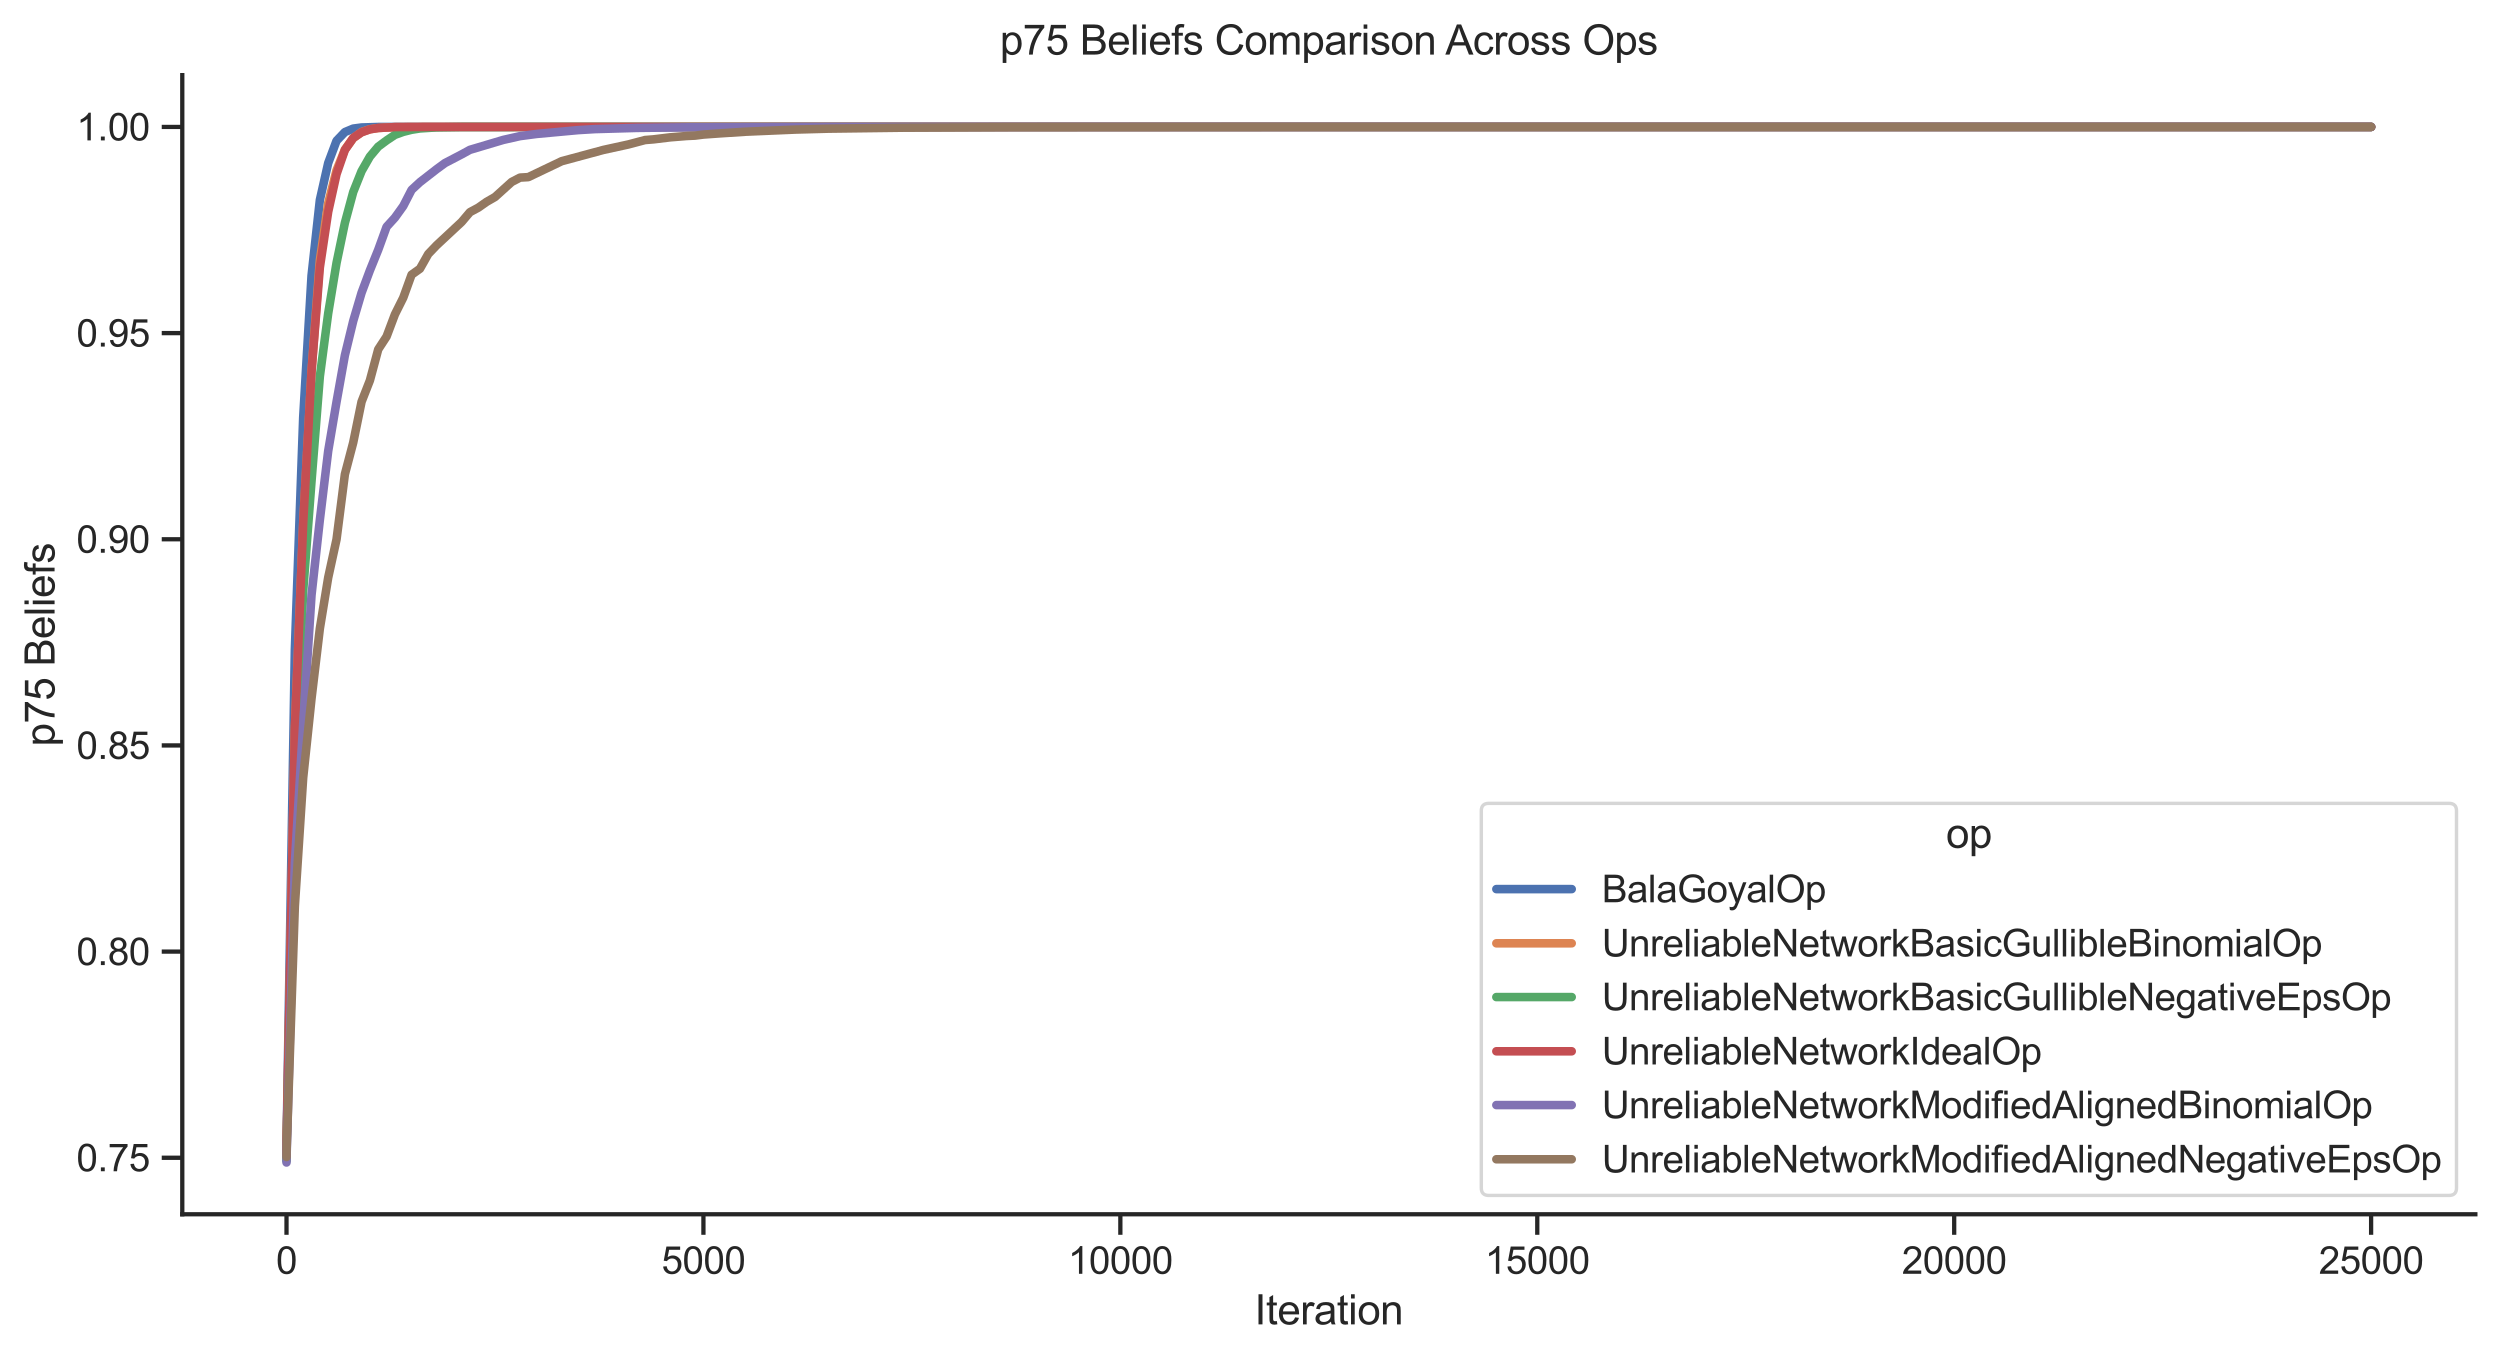 <?xml version="1.0" encoding="utf-8" standalone="no"?>
<!DOCTYPE svg PUBLIC "-//W3C//DTD SVG 1.1//EN"
  "http://www.w3.org/Graphics/SVG/1.1/DTD/svg11.dtd">
<svg xmlns:xlink="http://www.w3.org/1999/xlink" width="730.028pt" height="396.317pt" viewBox="0 0 730.028 396.317" xmlns="http://www.w3.org/2000/svg" version="1.1">
 <defs>
  <style type="text/css">*{stroke-linejoin: round; stroke-linecap: butt}</style>
 </defs>
 <g id="figure_1">
  <g id="patch_1">
   <path d="M -0 396.317 
L 730.028 396.317 
L 730.028 0 
L -0 0 
z
" style="fill: #ffffff"/>
  </g>
  <g id="axes_1">
   <g id="patch_2">
    <path d="M 53.228 354.583 
L 722.828 354.583 
L 722.828 21.943 
L 53.228 21.943 
z
" style="fill: #ffffff"/>
   </g>
   <g id="matplotlib.axis_1">
    <g id="xtick_1">
     <g id="line2d_1">
      <defs>
       <path id="m23c53833d4" d="M 0 0 
L 0 6 
" style="stroke: #262626; stroke-width: 1.25"/>
      </defs>
      <g>
       <use xlink:href="#m23c53833d4" x="83.664" y="354.583" style="fill: #262626; stroke: #262626; stroke-width: 1.25"/>
      </g>
     </g>
     <g id="text_1">
      <!-- 0 -->
      <g style="fill: #262626" transform="translate(80.606 371.957) scale(0.11 -0.11)">
       <defs>
        <path id="ArialMT-30" d="M 266 2259 
Q 266 3072 433 3567 
Q 600 4063 929 4331 
Q 1259 4600 1759 4600 
Q 2128 4600 2406 4451 
Q 2684 4303 2865 4023 
Q 3047 3744 3150 3342 
Q 3253 2941 3253 2259 
Q 3253 1453 3087 958 
Q 2922 463 2592 192 
Q 2263 -78 1759 -78 
Q 1097 -78 719 397 
Q 266 969 266 2259 
z
M 844 2259 
Q 844 1131 1108 757 
Q 1372 384 1759 384 
Q 2147 384 2411 759 
Q 2675 1134 2675 2259 
Q 2675 3391 2411 3762 
Q 2147 4134 1753 4134 
Q 1366 4134 1134 3806 
Q 844 3388 844 2259 
z
" transform="scale(0.016)"/>
       </defs>
       <use xlink:href="#ArialMT-30"/>
      </g>
     </g>
    </g>
    <g id="xtick_2">
     <g id="line2d_2">
      <g>
       <use xlink:href="#m23c53833d4" x="205.409" y="354.583" style="fill: #262626; stroke: #262626; stroke-width: 1.25"/>
      </g>
     </g>
     <g id="text_2">
      <!-- 5000 -->
      <g style="fill: #262626" transform="translate(193.175 371.957) scale(0.11 -0.11)">
       <defs>
        <path id="ArialMT-35" d="M 266 1200 
L 856 1250 
Q 922 819 1161 601 
Q 1400 384 1738 384 
Q 2144 384 2425 690 
Q 2706 997 2706 1503 
Q 2706 1984 2436 2262 
Q 2166 2541 1728 2541 
Q 1456 2541 1237 2417 
Q 1019 2294 894 2097 
L 366 2166 
L 809 4519 
L 3088 4519 
L 3088 3981 
L 1259 3981 
L 1013 2750 
Q 1425 3038 1878 3038 
Q 2478 3038 2890 2622 
Q 3303 2206 3303 1553 
Q 3303 931 2941 478 
Q 2500 -78 1738 -78 
Q 1113 -78 717 272 
Q 322 622 266 1200 
z
" transform="scale(0.016)"/>
       </defs>
       <use xlink:href="#ArialMT-35"/>
       <use xlink:href="#ArialMT-30" x="55.615"/>
       <use xlink:href="#ArialMT-30" x="111.23"/>
       <use xlink:href="#ArialMT-30" x="166.846"/>
      </g>
     </g>
    </g>
    <g id="xtick_3">
     <g id="line2d_3">
      <g>
       <use xlink:href="#m23c53833d4" x="327.155" y="354.583" style="fill: #262626; stroke: #262626; stroke-width: 1.25"/>
      </g>
     </g>
     <g id="text_3">
      <!-- 10000 -->
      <g style="fill: #262626" transform="translate(311.862 371.957) scale(0.11 -0.11)">
       <defs>
        <path id="ArialMT-31" d="M 2384 0 
L 1822 0 
L 1822 3584 
Q 1619 3391 1289 3197 
Q 959 3003 697 2906 
L 697 3450 
Q 1169 3672 1522 3987 
Q 1875 4303 2022 4600 
L 2384 4600 
L 2384 0 
z
" transform="scale(0.016)"/>
       </defs>
       <use xlink:href="#ArialMT-31"/>
       <use xlink:href="#ArialMT-30" x="55.615"/>
       <use xlink:href="#ArialMT-30" x="111.23"/>
       <use xlink:href="#ArialMT-30" x="166.846"/>
       <use xlink:href="#ArialMT-30" x="222.461"/>
      </g>
     </g>
    </g>
    <g id="xtick_4">
     <g id="line2d_4">
      <g>
       <use xlink:href="#m23c53833d4" x="448.9" y="354.583" style="fill: #262626; stroke: #262626; stroke-width: 1.25"/>
      </g>
     </g>
     <g id="text_4">
      <!-- 15000 -->
      <g style="fill: #262626" transform="translate(433.608 371.957) scale(0.11 -0.11)">
       <use xlink:href="#ArialMT-31"/>
       <use xlink:href="#ArialMT-35" x="55.615"/>
       <use xlink:href="#ArialMT-30" x="111.23"/>
       <use xlink:href="#ArialMT-30" x="166.846"/>
       <use xlink:href="#ArialMT-30" x="222.461"/>
      </g>
     </g>
    </g>
    <g id="xtick_5">
     <g id="line2d_5">
      <g>
       <use xlink:href="#m23c53833d4" x="570.646" y="354.583" style="fill: #262626; stroke: #262626; stroke-width: 1.25"/>
      </g>
     </g>
     <g id="text_5">
      <!-- 20000 -->
      <g style="fill: #262626" transform="translate(555.353 371.957) scale(0.11 -0.11)">
       <defs>
        <path id="ArialMT-32" d="M 3222 541 
L 3222 0 
L 194 0 
Q 188 203 259 391 
Q 375 700 629 1000 
Q 884 1300 1366 1694 
Q 2113 2306 2375 2664 
Q 2638 3022 2638 3341 
Q 2638 3675 2398 3904 
Q 2159 4134 1775 4134 
Q 1369 4134 1125 3890 
Q 881 3647 878 3216 
L 300 3275 
Q 359 3922 746 4261 
Q 1134 4600 1788 4600 
Q 2447 4600 2831 4234 
Q 3216 3869 3216 3328 
Q 3216 3053 3103 2787 
Q 2991 2522 2730 2228 
Q 2469 1934 1863 1422 
Q 1356 997 1212 845 
Q 1069 694 975 541 
L 3222 541 
z
" transform="scale(0.016)"/>
       </defs>
       <use xlink:href="#ArialMT-32"/>
       <use xlink:href="#ArialMT-30" x="55.615"/>
       <use xlink:href="#ArialMT-30" x="111.23"/>
       <use xlink:href="#ArialMT-30" x="166.846"/>
       <use xlink:href="#ArialMT-30" x="222.461"/>
      </g>
     </g>
    </g>
    <g id="xtick_6">
     <g id="line2d_6">
      <g>
       <use xlink:href="#m23c53833d4" x="692.391" y="354.583" style="fill: #262626; stroke: #262626; stroke-width: 1.25"/>
      </g>
     </g>
     <g id="text_6">
      <!-- 25000 -->
      <g style="fill: #262626" transform="translate(677.099 371.957) scale(0.11 -0.11)">
       <use xlink:href="#ArialMT-32"/>
       <use xlink:href="#ArialMT-35" x="55.615"/>
       <use xlink:href="#ArialMT-30" x="111.23"/>
       <use xlink:href="#ArialMT-30" x="166.846"/>
       <use xlink:href="#ArialMT-30" x="222.461"/>
      </g>
     </g>
    </g>
    <g id="text_7">
     <!-- Iteration -->
     <g style="fill: #262626" transform="translate(366.35 386.732) scale(0.12 -0.12)">
      <defs>
       <path id="ArialMT-49" d="M 597 0 
L 597 4581 
L 1203 4581 
L 1203 0 
L 597 0 
z
" transform="scale(0.016)"/>
       <path id="ArialMT-74" d="M 1650 503 
L 1731 6 
Q 1494 -44 1306 -44 
Q 1000 -44 831 53 
Q 663 150 594 308 
Q 525 466 525 972 
L 525 2881 
L 113 2881 
L 113 3319 
L 525 3319 
L 525 4141 
L 1084 4478 
L 1084 3319 
L 1650 3319 
L 1650 2881 
L 1084 2881 
L 1084 941 
Q 1084 700 1114 631 
Q 1144 563 1211 522 
Q 1278 481 1403 481 
Q 1497 481 1650 503 
z
" transform="scale(0.016)"/>
       <path id="ArialMT-65" d="M 2694 1069 
L 3275 997 
Q 3138 488 2766 206 
Q 2394 -75 1816 -75 
Q 1088 -75 661 373 
Q 234 822 234 1631 
Q 234 2469 665 2931 
Q 1097 3394 1784 3394 
Q 2450 3394 2872 2941 
Q 3294 2488 3294 1666 
Q 3294 1616 3291 1516 
L 816 1516 
Q 847 969 1125 678 
Q 1403 388 1819 388 
Q 2128 388 2347 550 
Q 2566 713 2694 1069 
z
M 847 1978 
L 2700 1978 
Q 2663 2397 2488 2606 
Q 2219 2931 1791 2931 
Q 1403 2931 1139 2672 
Q 875 2413 847 1978 
z
" transform="scale(0.016)"/>
       <path id="ArialMT-72" d="M 416 0 
L 416 3319 
L 922 3319 
L 922 2816 
Q 1116 3169 1280 3281 
Q 1444 3394 1641 3394 
Q 1925 3394 2219 3213 
L 2025 2691 
Q 1819 2813 1613 2813 
Q 1428 2813 1281 2702 
Q 1134 2591 1072 2394 
Q 978 2094 978 1738 
L 978 0 
L 416 0 
z
" transform="scale(0.016)"/>
       <path id="ArialMT-61" d="M 2588 409 
Q 2275 144 1986 34 
Q 1697 -75 1366 -75 
Q 819 -75 525 192 
Q 231 459 231 875 
Q 231 1119 342 1320 
Q 453 1522 633 1644 
Q 813 1766 1038 1828 
Q 1203 1872 1538 1913 
Q 2219 1994 2541 2106 
Q 2544 2222 2544 2253 
Q 2544 2597 2384 2738 
Q 2169 2928 1744 2928 
Q 1347 2928 1158 2789 
Q 969 2650 878 2297 
L 328 2372 
Q 403 2725 575 2942 
Q 747 3159 1072 3276 
Q 1397 3394 1825 3394 
Q 2250 3394 2515 3294 
Q 2781 3194 2906 3042 
Q 3031 2891 3081 2659 
Q 3109 2516 3109 2141 
L 3109 1391 
Q 3109 606 3145 398 
Q 3181 191 3288 0 
L 2700 0 
Q 2613 175 2588 409 
z
M 2541 1666 
Q 2234 1541 1622 1453 
Q 1275 1403 1131 1340 
Q 988 1278 909 1158 
Q 831 1038 831 891 
Q 831 666 1001 516 
Q 1172 366 1500 366 
Q 1825 366 2078 508 
Q 2331 650 2450 897 
Q 2541 1088 2541 1459 
L 2541 1666 
z
" transform="scale(0.016)"/>
       <path id="ArialMT-69" d="M 425 3934 
L 425 4581 
L 988 4581 
L 988 3934 
L 425 3934 
z
M 425 0 
L 425 3319 
L 988 3319 
L 988 0 
L 425 0 
z
" transform="scale(0.016)"/>
       <path id="ArialMT-6f" d="M 213 1659 
Q 213 2581 725 3025 
Q 1153 3394 1769 3394 
Q 2453 3394 2887 2945 
Q 3322 2497 3322 1706 
Q 3322 1066 3130 698 
Q 2938 331 2570 128 
Q 2203 -75 1769 -75 
Q 1072 -75 642 372 
Q 213 819 213 1659 
z
M 791 1659 
Q 791 1022 1069 705 
Q 1347 388 1769 388 
Q 2188 388 2466 706 
Q 2744 1025 2744 1678 
Q 2744 2294 2464 2611 
Q 2184 2928 1769 2928 
Q 1347 2928 1069 2612 
Q 791 2297 791 1659 
z
" transform="scale(0.016)"/>
       <path id="ArialMT-6e" d="M 422 0 
L 422 3319 
L 928 3319 
L 928 2847 
Q 1294 3394 1984 3394 
Q 2284 3394 2536 3286 
Q 2788 3178 2913 3003 
Q 3038 2828 3088 2588 
Q 3119 2431 3119 2041 
L 3119 0 
L 2556 0 
L 2556 2019 
Q 2556 2363 2490 2533 
Q 2425 2703 2258 2804 
Q 2091 2906 1866 2906 
Q 1506 2906 1245 2678 
Q 984 2450 984 1813 
L 984 0 
L 422 0 
z
" transform="scale(0.016)"/>
      </defs>
      <use xlink:href="#ArialMT-49"/>
      <use xlink:href="#ArialMT-74" x="27.783"/>
      <use xlink:href="#ArialMT-65" x="55.566"/>
      <use xlink:href="#ArialMT-72" x="111.182"/>
      <use xlink:href="#ArialMT-61" x="144.482"/>
      <use xlink:href="#ArialMT-74" x="200.098"/>
      <use xlink:href="#ArialMT-69" x="227.881"/>
      <use xlink:href="#ArialMT-6f" x="250.098"/>
      <use xlink:href="#ArialMT-6e" x="305.713"/>
     </g>
    </g>
   </g>
   <g id="matplotlib.axis_2">
    <g id="ytick_1">
     <g id="line2d_7">
      <defs>
       <path id="m81df48d55e" d="M 0 0 
L -6 0 
" style="stroke: #262626; stroke-width: 1.25"/>
      </defs>
      <g>
       <use xlink:href="#m81df48d55e" x="53.228" y="338.081" style="fill: #262626; stroke: #262626; stroke-width: 1.25"/>
      </g>
     </g>
     <g id="text_8">
      <!-- 0.75 -->
      <g style="fill: #262626" transform="translate(22.321 342.018) scale(0.11 -0.11)">
       <defs>
        <path id="ArialMT-2e" d="M 581 0 
L 581 641 
L 1222 641 
L 1222 0 
L 581 0 
z
" transform="scale(0.016)"/>
        <path id="ArialMT-37" d="M 303 3981 
L 303 4522 
L 3269 4522 
L 3269 4084 
Q 2831 3619 2401 2847 
Q 1972 2075 1738 1259 
Q 1569 684 1522 0 
L 944 0 
Q 953 541 1156 1306 
Q 1359 2072 1739 2783 
Q 2119 3494 2547 3981 
L 303 3981 
z
" transform="scale(0.016)"/>
       </defs>
       <use xlink:href="#ArialMT-30"/>
       <use xlink:href="#ArialMT-2e" x="55.615"/>
       <use xlink:href="#ArialMT-37" x="83.398"/>
       <use xlink:href="#ArialMT-35" x="139.014"/>
      </g>
     </g>
    </g>
    <g id="ytick_2">
     <g id="line2d_8">
      <g>
       <use xlink:href="#m81df48d55e" x="53.228" y="277.878" style="fill: #262626; stroke: #262626; stroke-width: 1.25"/>
      </g>
     </g>
     <g id="text_9">
      <!-- 0.80 -->
      <g style="fill: #262626" transform="translate(22.321 281.814) scale(0.11 -0.11)">
       <defs>
        <path id="ArialMT-38" d="M 1131 2484 
Q 781 2613 612 2850 
Q 444 3088 444 3419 
Q 444 3919 803 4259 
Q 1163 4600 1759 4600 
Q 2359 4600 2725 4251 
Q 3091 3903 3091 3403 
Q 3091 3084 2923 2848 
Q 2756 2613 2416 2484 
Q 2838 2347 3058 2040 
Q 3278 1734 3278 1309 
Q 3278 722 2862 322 
Q 2447 -78 1769 -78 
Q 1091 -78 675 323 
Q 259 725 259 1325 
Q 259 1772 486 2073 
Q 713 2375 1131 2484 
z
M 1019 3438 
Q 1019 3113 1228 2906 
Q 1438 2700 1772 2700 
Q 2097 2700 2305 2904 
Q 2513 3109 2513 3406 
Q 2513 3716 2298 3927 
Q 2084 4138 1766 4138 
Q 1444 4138 1231 3931 
Q 1019 3725 1019 3438 
z
M 838 1322 
Q 838 1081 952 856 
Q 1066 631 1291 507 
Q 1516 384 1775 384 
Q 2178 384 2440 643 
Q 2703 903 2703 1303 
Q 2703 1709 2433 1975 
Q 2163 2241 1756 2241 
Q 1359 2241 1098 1978 
Q 838 1716 838 1322 
z
" transform="scale(0.016)"/>
       </defs>
       <use xlink:href="#ArialMT-30"/>
       <use xlink:href="#ArialMT-2e" x="55.615"/>
       <use xlink:href="#ArialMT-38" x="83.398"/>
       <use xlink:href="#ArialMT-30" x="139.014"/>
      </g>
     </g>
    </g>
    <g id="ytick_3">
     <g id="line2d_9">
      <g>
       <use xlink:href="#m81df48d55e" x="53.228" y="217.674" style="fill: #262626; stroke: #262626; stroke-width: 1.25"/>
      </g>
     </g>
     <g id="text_10">
      <!-- 0.85 -->
      <g style="fill: #262626" transform="translate(22.321 221.611) scale(0.11 -0.11)">
       <use xlink:href="#ArialMT-30"/>
       <use xlink:href="#ArialMT-2e" x="55.615"/>
       <use xlink:href="#ArialMT-38" x="83.398"/>
       <use xlink:href="#ArialMT-35" x="139.014"/>
      </g>
     </g>
    </g>
    <g id="ytick_4">
     <g id="line2d_10">
      <g>
       <use xlink:href="#m81df48d55e" x="53.228" y="157.47" style="fill: #262626; stroke: #262626; stroke-width: 1.25"/>
      </g>
     </g>
     <g id="text_11">
      <!-- 0.90 -->
      <g style="fill: #262626" transform="translate(22.321 161.407) scale(0.11 -0.11)">
       <defs>
        <path id="ArialMT-39" d="M 350 1059 
L 891 1109 
Q 959 728 1153 556 
Q 1347 384 1650 384 
Q 1909 384 2104 503 
Q 2300 622 2425 820 
Q 2550 1019 2634 1356 
Q 2719 1694 2719 2044 
Q 2719 2081 2716 2156 
Q 2547 1888 2255 1720 
Q 1963 1553 1622 1553 
Q 1053 1553 659 1965 
Q 266 2378 266 3053 
Q 266 3750 677 4175 
Q 1088 4600 1706 4600 
Q 2153 4600 2523 4359 
Q 2894 4119 3086 3673 
Q 3278 3228 3278 2384 
Q 3278 1506 3087 986 
Q 2897 466 2520 194 
Q 2144 -78 1638 -78 
Q 1100 -78 759 220 
Q 419 519 350 1059 
z
M 2653 3081 
Q 2653 3566 2395 3850 
Q 2138 4134 1775 4134 
Q 1400 4134 1122 3828 
Q 844 3522 844 3034 
Q 844 2597 1108 2323 
Q 1372 2050 1759 2050 
Q 2150 2050 2401 2323 
Q 2653 2597 2653 3081 
z
" transform="scale(0.016)"/>
       </defs>
       <use xlink:href="#ArialMT-30"/>
       <use xlink:href="#ArialMT-2e" x="55.615"/>
       <use xlink:href="#ArialMT-39" x="83.398"/>
       <use xlink:href="#ArialMT-30" x="139.014"/>
      </g>
     </g>
    </g>
    <g id="ytick_5">
     <g id="line2d_11">
      <g>
       <use xlink:href="#m81df48d55e" x="53.228" y="97.267" style="fill: #262626; stroke: #262626; stroke-width: 1.25"/>
      </g>
     </g>
     <g id="text_12">
      <!-- 0.95 -->
      <g style="fill: #262626" transform="translate(22.321 101.204) scale(0.11 -0.11)">
       <use xlink:href="#ArialMT-30"/>
       <use xlink:href="#ArialMT-2e" x="55.615"/>
       <use xlink:href="#ArialMT-39" x="83.398"/>
       <use xlink:href="#ArialMT-35" x="139.014"/>
      </g>
     </g>
    </g>
    <g id="ytick_6">
     <g id="line2d_12">
      <g>
       <use xlink:href="#m81df48d55e" x="53.228" y="37.063" style="fill: #262626; stroke: #262626; stroke-width: 1.25"/>
      </g>
     </g>
     <g id="text_13">
      <!-- 1.00 -->
      <g style="fill: #262626" transform="translate(22.321 41) scale(0.11 -0.11)">
       <use xlink:href="#ArialMT-31"/>
       <use xlink:href="#ArialMT-2e" x="55.615"/>
       <use xlink:href="#ArialMT-30" x="83.398"/>
       <use xlink:href="#ArialMT-30" x="139.014"/>
      </g>
     </g>
    </g>
    <g id="text_14">
     <!-- p75 Beliefs -->
     <g style="fill: #262626" transform="translate(15.936 217.948) rotate(-90) scale(0.12 -0.12)">
      <defs>
       <path id="ArialMT-70" d="M 422 -1272 
L 422 3319 
L 934 3319 
L 934 2888 
Q 1116 3141 1344 3267 
Q 1572 3394 1897 3394 
Q 2322 3394 2647 3175 
Q 2972 2956 3137 2557 
Q 3303 2159 3303 1684 
Q 3303 1175 3120 767 
Q 2938 359 2589 142 
Q 2241 -75 1856 -75 
Q 1575 -75 1351 44 
Q 1128 163 984 344 
L 984 -1272 
L 422 -1272 
z
M 931 1641 
Q 931 1000 1190 694 
Q 1450 388 1819 388 
Q 2194 388 2461 705 
Q 2728 1022 2728 1688 
Q 2728 2322 2467 2637 
Q 2206 2953 1844 2953 
Q 1484 2953 1207 2617 
Q 931 2281 931 1641 
z
" transform="scale(0.016)"/>
       <path id="ArialMT-20" transform="scale(0.016)"/>
       <path id="ArialMT-42" d="M 469 0 
L 469 4581 
L 2188 4581 
Q 2713 4581 3030 4442 
Q 3347 4303 3526 4014 
Q 3706 3725 3706 3409 
Q 3706 3116 3547 2856 
Q 3388 2597 3066 2438 
Q 3481 2316 3704 2022 
Q 3928 1728 3928 1328 
Q 3928 1006 3792 729 
Q 3656 453 3456 303 
Q 3256 153 2954 76 
Q 2653 0 2216 0 
L 469 0 
z
M 1075 2656 
L 2066 2656 
Q 2469 2656 2644 2709 
Q 2875 2778 2992 2937 
Q 3109 3097 3109 3338 
Q 3109 3566 3000 3739 
Q 2891 3913 2687 3977 
Q 2484 4041 1991 4041 
L 1075 4041 
L 1075 2656 
z
M 1075 541 
L 2216 541 
Q 2509 541 2628 563 
Q 2838 600 2978 687 
Q 3119 775 3209 942 
Q 3300 1109 3300 1328 
Q 3300 1584 3169 1773 
Q 3038 1963 2805 2039 
Q 2572 2116 2134 2116 
L 1075 2116 
L 1075 541 
z
" transform="scale(0.016)"/>
       <path id="ArialMT-6c" d="M 409 0 
L 409 4581 
L 972 4581 
L 972 0 
L 409 0 
z
" transform="scale(0.016)"/>
       <path id="ArialMT-66" d="M 556 0 
L 556 2881 
L 59 2881 
L 59 3319 
L 556 3319 
L 556 3672 
Q 556 4006 616 4169 
Q 697 4388 901 4523 
Q 1106 4659 1475 4659 
Q 1713 4659 2000 4603 
L 1916 4113 
Q 1741 4144 1584 4144 
Q 1328 4144 1222 4034 
Q 1116 3925 1116 3625 
L 1116 3319 
L 1763 3319 
L 1763 2881 
L 1116 2881 
L 1116 0 
L 556 0 
z
" transform="scale(0.016)"/>
       <path id="ArialMT-73" d="M 197 991 
L 753 1078 
Q 800 744 1014 566 
Q 1228 388 1613 388 
Q 2000 388 2187 545 
Q 2375 703 2375 916 
Q 2375 1106 2209 1216 
Q 2094 1291 1634 1406 
Q 1016 1563 777 1677 
Q 538 1791 414 1992 
Q 291 2194 291 2438 
Q 291 2659 392 2848 
Q 494 3038 669 3163 
Q 800 3259 1026 3326 
Q 1253 3394 1513 3394 
Q 1903 3394 2198 3281 
Q 2494 3169 2634 2976 
Q 2775 2784 2828 2463 
L 2278 2388 
Q 2241 2644 2061 2787 
Q 1881 2931 1553 2931 
Q 1166 2931 1000 2803 
Q 834 2675 834 2503 
Q 834 2394 903 2306 
Q 972 2216 1119 2156 
Q 1203 2125 1616 2013 
Q 2213 1853 2448 1751 
Q 2684 1650 2818 1456 
Q 2953 1263 2953 975 
Q 2953 694 2789 445 
Q 2625 197 2315 61 
Q 2006 -75 1616 -75 
Q 969 -75 630 194 
Q 291 463 197 991 
z
" transform="scale(0.016)"/>
      </defs>
      <use xlink:href="#ArialMT-70"/>
      <use xlink:href="#ArialMT-37" x="55.615"/>
      <use xlink:href="#ArialMT-35" x="111.23"/>
      <use xlink:href="#ArialMT-20" x="166.846"/>
      <use xlink:href="#ArialMT-42" x="194.629"/>
      <use xlink:href="#ArialMT-65" x="261.328"/>
      <use xlink:href="#ArialMT-6c" x="316.943"/>
      <use xlink:href="#ArialMT-69" x="339.16"/>
      <use xlink:href="#ArialMT-65" x="361.377"/>
      <use xlink:href="#ArialMT-66" x="416.992"/>
      <use xlink:href="#ArialMT-73" x="444.775"/>
     </g>
    </g>
   </g>
   <g id="PolyCollection_1"/>
   <g id="PolyCollection_2"/>
   <g id="PolyCollection_3"/>
   <g id="PolyCollection_4"/>
   <g id="PolyCollection_5"/>
   <g id="PolyCollection_6"/>
   <g id="line2d_13">
    <path d="M 83.664 338.671 
L 83.688 332.887 
L 86.099 189.661 
L 88.534 121.897 
L 90.969 80.528 
L 93.404 58.395 
L 95.839 47.603 
L 98.273 41.111 
L 100.708 38.568 
L 103.143 37.55 
L 105.578 37.224 
L 110.448 37.076 
L 139.667 37.063 
L 692.391 37.063 
L 692.391 37.063 
" clip-path="url(#p8770ca1aa1)" style="fill: none; stroke: #4c72b0; stroke-width: 2.5; stroke-linecap: round"/>
   </g>
   <g id="line2d_14">
    <path d="M 83.664 337.698 
L 83.688 333.726 
L 86.099 212.597 
L 88.534 153.085 
L 90.969 108.444 
L 93.404 75.974 
L 95.839 59.323 
L 98.273 49.74 
L 100.708 43.676 
L 103.143 40.358 
L 105.578 38.552 
L 108.013 37.736 
L 110.448 37.382 
L 115.318 37.12 
L 125.057 37.064 
L 597.43 37.063 
L 692.391 37.063 
L 692.391 37.063 
" clip-path="url(#p8770ca1aa1)" style="fill: none; stroke: #dd8452; stroke-width: 2.5; stroke-linecap: round"/>
   </g>
   <g id="line2d_15">
    <path d="M 83.664 338.878 
L 83.688 334.548 
L 86.099 226.219 
L 88.534 172.571 
L 90.969 140.49 
L 93.404 109.896 
L 95.839 91.489 
L 98.273 76.778 
L 100.708 65.092 
L 103.143 56.08 
L 105.578 49.98 
L 108.013 45.722 
L 110.448 42.817 
L 112.883 41.009 
L 115.318 39.387 
L 117.753 38.507 
L 120.188 37.899 
L 122.623 37.512 
L 127.492 37.198 
L 134.797 37.079 
L 168.886 37.063 
L 692.391 37.063 
L 692.391 37.063 
" clip-path="url(#p8770ca1aa1)" style="fill: none; stroke: #55a868; stroke-width: 2.5; stroke-linecap: round"/>
   </g>
   <g id="line2d_16">
    <path d="M 83.664 337.275 
L 83.688 334.172 
L 86.099 213.493 
L 88.534 152.801 
L 90.969 108.474 
L 93.404 78.073 
L 95.839 61.825 
L 98.273 50.844 
L 100.708 43.799 
L 103.143 40.269 
L 105.578 38.641 
L 108.013 37.772 
L 110.448 37.373 
L 115.318 37.11 
L 127.492 37.063 
L 692.391 37.063 
L 692.391 37.063 
" clip-path="url(#p8770ca1aa1)" style="fill: none; stroke: #c44e52; stroke-width: 2.5; stroke-linecap: round"/>
   </g>
   <g id="line2d_17">
    <path d="M 83.664 339.463 
L 83.688 337.803 
L 86.099 252.065 
L 88.534 211.441 
L 90.969 173.771 
L 93.404 151.772 
L 95.839 131.675 
L 98.273 117.35 
L 100.708 103.766 
L 103.143 93.744 
L 105.578 85.5 
L 108.013 78.961 
L 110.448 72.942 
L 112.883 66.234 
L 115.318 63.56 
L 117.753 60.17 
L 120.188 55.45 
L 122.623 53.189 
L 127.492 49.404 
L 129.927 47.624 
L 134.797 45.083 
L 137.232 43.749 
L 146.972 40.851 
L 151.841 39.753 
L 156.711 39.111 
L 168.886 37.992 
L 173.756 37.699 
L 185.93 37.352 
L 200.54 37.177 
L 244.368 37.071 
L 468.38 37.063 
L 692.391 37.063 
L 692.391 37.063 
" clip-path="url(#p8770ca1aa1)" style="fill: none; stroke: #8172b3; stroke-width: 2.5; stroke-linecap: round"/>
   </g>
   <g id="line2d_18">
    <path d="M 83.664 337.85 
L 83.688 336.329 
L 86.099 264.629 
L 88.534 227.083 
L 90.969 203.967 
L 93.404 183.518 
L 95.839 168.654 
L 98.273 157.499 
L 100.708 138.494 
L 103.143 129.239 
L 105.578 117.316 
L 108.013 111.101 
L 110.448 102.015 
L 112.883 98.279 
L 115.318 91.81 
L 117.753 86.932 
L 120.188 80.215 
L 122.623 78.484 
L 125.057 74.171 
L 127.492 71.626 
L 134.797 64.818 
L 137.232 61.949 
L 139.667 60.641 
L 142.102 58.936 
L 144.537 57.535 
L 149.407 53.139 
L 151.841 51.864 
L 154.276 51.721 
L 164.016 47.067 
L 176.191 43.779 
L 183.495 42.182 
L 188.365 40.891 
L 190.8 40.697 
L 195.67 40.107 
L 200.54 39.715 
L 202.975 39.601 
L 205.409 39.292 
L 210.279 38.942 
L 217.584 38.464 
L 232.193 37.838 
L 241.933 37.571 
L 263.847 37.283 
L 295.501 37.124 
L 375.853 37.066 
L 692.391 37.063 
L 692.391 37.063 
" clip-path="url(#p8770ca1aa1)" style="fill: none; stroke: #937860; stroke-width: 2.5; stroke-linecap: round"/>
   </g>
   <g id="line2d_19"/>
   <g id="line2d_20"/>
   <g id="line2d_21"/>
   <g id="line2d_22"/>
   <g id="line2d_23"/>
   <g id="line2d_24"/>
   <g id="patch_3">
    <path d="M 53.228 354.583 
L 53.228 21.943 
" style="fill: none; stroke: #262626; stroke-width: 1.25; stroke-linejoin: miter; stroke-linecap: square"/>
   </g>
   <g id="patch_4">
    <path d="M 53.228 354.583 
L 722.828 354.583 
" style="fill: none; stroke: #262626; stroke-width: 1.25; stroke-linejoin: miter; stroke-linecap: square"/>
   </g>
   <g id="text_15">
    <!-- p75 Beliefs Comparison Across Ops -->
    <g style="fill: #262626" transform="translate(291.987 15.943) scale(0.12 -0.12)">
     <defs>
      <path id="ArialMT-43" d="M 3763 1606 
L 4369 1453 
Q 4178 706 3683 314 
Q 3188 -78 2472 -78 
Q 1731 -78 1267 223 
Q 803 525 561 1097 
Q 319 1669 319 2325 
Q 319 3041 592 3573 
Q 866 4106 1370 4382 
Q 1875 4659 2481 4659 
Q 3169 4659 3637 4309 
Q 4106 3959 4291 3325 
L 3694 3184 
Q 3534 3684 3231 3912 
Q 2928 4141 2469 4141 
Q 1941 4141 1586 3887 
Q 1231 3634 1087 3207 
Q 944 2781 944 2328 
Q 944 1744 1114 1308 
Q 1284 872 1643 656 
Q 2003 441 2422 441 
Q 2931 441 3284 734 
Q 3638 1028 3763 1606 
z
" transform="scale(0.016)"/>
      <path id="ArialMT-6d" d="M 422 0 
L 422 3319 
L 925 3319 
L 925 2853 
Q 1081 3097 1340 3245 
Q 1600 3394 1931 3394 
Q 2300 3394 2536 3241 
Q 2772 3088 2869 2813 
Q 3263 3394 3894 3394 
Q 4388 3394 4653 3120 
Q 4919 2847 4919 2278 
L 4919 0 
L 4359 0 
L 4359 2091 
Q 4359 2428 4304 2576 
Q 4250 2725 4106 2815 
Q 3963 2906 3769 2906 
Q 3419 2906 3187 2673 
Q 2956 2441 2956 1928 
L 2956 0 
L 2394 0 
L 2394 2156 
Q 2394 2531 2256 2718 
Q 2119 2906 1806 2906 
Q 1569 2906 1367 2781 
Q 1166 2656 1075 2415 
Q 984 2175 984 1722 
L 984 0 
L 422 0 
z
" transform="scale(0.016)"/>
      <path id="ArialMT-41" d="M -9 0 
L 1750 4581 
L 2403 4581 
L 4278 0 
L 3588 0 
L 3053 1388 
L 1138 1388 
L 634 0 
L -9 0 
z
M 1313 1881 
L 2866 1881 
L 2388 3150 
Q 2169 3728 2063 4100 
Q 1975 3659 1816 3225 
L 1313 1881 
z
" transform="scale(0.016)"/>
      <path id="ArialMT-63" d="M 2588 1216 
L 3141 1144 
Q 3050 572 2676 248 
Q 2303 -75 1759 -75 
Q 1078 -75 664 370 
Q 250 816 250 1647 
Q 250 2184 428 2587 
Q 606 2991 970 3192 
Q 1334 3394 1763 3394 
Q 2303 3394 2647 3120 
Q 2991 2847 3088 2344 
L 2541 2259 
Q 2463 2594 2264 2762 
Q 2066 2931 1784 2931 
Q 1359 2931 1093 2626 
Q 828 2322 828 1663 
Q 828 994 1084 691 
Q 1341 388 1753 388 
Q 2084 388 2306 591 
Q 2528 794 2588 1216 
z
" transform="scale(0.016)"/>
      <path id="ArialMT-4f" d="M 309 2231 
Q 309 3372 921 4017 
Q 1534 4663 2503 4663 
Q 3138 4663 3647 4359 
Q 4156 4056 4423 3514 
Q 4691 2972 4691 2284 
Q 4691 1588 4409 1038 
Q 4128 488 3612 205 
Q 3097 -78 2500 -78 
Q 1853 -78 1343 234 
Q 834 547 571 1087 
Q 309 1628 309 2231 
z
M 934 2222 
Q 934 1394 1379 917 
Q 1825 441 2497 441 
Q 3181 441 3623 922 
Q 4066 1403 4066 2288 
Q 4066 2847 3877 3264 
Q 3688 3681 3323 3911 
Q 2959 4141 2506 4141 
Q 1863 4141 1398 3698 
Q 934 3256 934 2222 
z
" transform="scale(0.016)"/>
     </defs>
     <use xlink:href="#ArialMT-70"/>
     <use xlink:href="#ArialMT-37" x="55.615"/>
     <use xlink:href="#ArialMT-35" x="111.23"/>
     <use xlink:href="#ArialMT-20" x="166.846"/>
     <use xlink:href="#ArialMT-42" x="194.629"/>
     <use xlink:href="#ArialMT-65" x="261.328"/>
     <use xlink:href="#ArialMT-6c" x="316.943"/>
     <use xlink:href="#ArialMT-69" x="339.16"/>
     <use xlink:href="#ArialMT-65" x="361.377"/>
     <use xlink:href="#ArialMT-66" x="416.992"/>
     <use xlink:href="#ArialMT-73" x="444.775"/>
     <use xlink:href="#ArialMT-20" x="494.775"/>
     <use xlink:href="#ArialMT-43" x="522.559"/>
     <use xlink:href="#ArialMT-6f" x="594.775"/>
     <use xlink:href="#ArialMT-6d" x="650.391"/>
     <use xlink:href="#ArialMT-70" x="733.691"/>
     <use xlink:href="#ArialMT-61" x="789.307"/>
     <use xlink:href="#ArialMT-72" x="844.922"/>
     <use xlink:href="#ArialMT-69" x="878.223"/>
     <use xlink:href="#ArialMT-73" x="900.439"/>
     <use xlink:href="#ArialMT-6f" x="950.439"/>
     <use xlink:href="#ArialMT-6e" x="1006.055"/>
     <use xlink:href="#ArialMT-20" x="1061.67"/>
     <use xlink:href="#ArialMT-41" x="1083.953"/>
     <use xlink:href="#ArialMT-63" x="1150.652"/>
     <use xlink:href="#ArialMT-72" x="1200.652"/>
     <use xlink:href="#ArialMT-6f" x="1233.953"/>
     <use xlink:href="#ArialMT-73" x="1289.568"/>
     <use xlink:href="#ArialMT-73" x="1339.568"/>
     <use xlink:href="#ArialMT-20" x="1389.568"/>
     <use xlink:href="#ArialMT-4f" x="1417.352"/>
     <use xlink:href="#ArialMT-70" x="1495.135"/>
     <use xlink:href="#ArialMT-73" x="1550.75"/>
    </g>
   </g>
   <g id="legend_1">
    <g id="patch_5">
     <path d="M 434.755 349.083 
L 715.128 349.083 
Q 717.328 349.083 717.328 346.883 
L 717.328 236.788 
Q 717.328 234.588 715.128 234.588 
L 434.755 234.588 
Q 432.555 234.588 432.555 236.788 
L 432.555 346.883 
Q 432.555 349.083 434.755 349.083 
z
" style="fill: #ffffff; opacity: 0.8; stroke: #cccccc; stroke-linejoin: miter"/>
    </g>
    <g id="text_16">
     <!-- op -->
     <g style="fill: #262626" transform="translate(568.268 247.578) scale(0.12 -0.12)">
      <use xlink:href="#ArialMT-6f"/>
      <use xlink:href="#ArialMT-70" x="55.615"/>
     </g>
    </g>
    <g id="line2d_25">
     <path d="M 436.955 259.627 
L 447.955 259.627 
L 458.955 259.627 
" style="fill: none; stroke: #4c72b0; stroke-width: 2.5; stroke-linecap: round"/>
    </g>
    <g id="text_17">
     <!-- BalaGoyalOp -->
     <g style="fill: #262626" transform="translate(467.755 263.477) scale(0.11 -0.11)">
      <defs>
       <path id="ArialMT-47" d="M 2638 1797 
L 2638 2334 
L 4578 2338 
L 4578 638 
Q 4131 281 3656 101 
Q 3181 -78 2681 -78 
Q 2006 -78 1454 211 
Q 903 500 622 1047 
Q 341 1594 341 2269 
Q 341 2938 620 3517 
Q 900 4097 1425 4378 
Q 1950 4659 2634 4659 
Q 3131 4659 3532 4498 
Q 3934 4338 4162 4050 
Q 4391 3763 4509 3300 
L 3963 3150 
Q 3859 3500 3706 3700 
Q 3553 3900 3268 4020 
Q 2984 4141 2638 4141 
Q 2222 4141 1919 4014 
Q 1616 3888 1430 3681 
Q 1244 3475 1141 3228 
Q 966 2803 966 2306 
Q 966 1694 1177 1281 
Q 1388 869 1791 669 
Q 2194 469 2647 469 
Q 3041 469 3416 620 
Q 3791 772 3984 944 
L 3984 1797 
L 2638 1797 
z
" transform="scale(0.016)"/>
       <path id="ArialMT-79" d="M 397 -1278 
L 334 -750 
Q 519 -800 656 -800 
Q 844 -800 956 -737 
Q 1069 -675 1141 -563 
Q 1194 -478 1313 -144 
Q 1328 -97 1363 -6 
L 103 3319 
L 709 3319 
L 1400 1397 
Q 1534 1031 1641 628 
Q 1738 1016 1872 1384 
L 2581 3319 
L 3144 3319 
L 1881 -56 
Q 1678 -603 1566 -809 
Q 1416 -1088 1222 -1217 
Q 1028 -1347 759 -1347 
Q 597 -1347 397 -1278 
z
" transform="scale(0.016)"/>
      </defs>
      <use xlink:href="#ArialMT-42"/>
      <use xlink:href="#ArialMT-61" x="66.699"/>
      <use xlink:href="#ArialMT-6c" x="122.314"/>
      <use xlink:href="#ArialMT-61" x="144.531"/>
      <use xlink:href="#ArialMT-47" x="200.146"/>
      <use xlink:href="#ArialMT-6f" x="277.93"/>
      <use xlink:href="#ArialMT-79" x="333.545"/>
      <use xlink:href="#ArialMT-61" x="383.545"/>
      <use xlink:href="#ArialMT-6c" x="439.16"/>
      <use xlink:href="#ArialMT-4f" x="461.377"/>
      <use xlink:href="#ArialMT-70" x="539.16"/>
     </g>
    </g>
    <g id="line2d_26">
     <path d="M 436.955 275.457 
L 447.955 275.457 
L 458.955 275.457 
" style="fill: none; stroke: #dd8452; stroke-width: 2.5; stroke-linecap: round"/>
    </g>
    <g id="text_18">
     <!-- UnreliableNetworkBasicGullibleBinomialOp -->
     <g style="fill: #262626" transform="translate(467.755 279.307) scale(0.11 -0.11)">
      <defs>
       <path id="ArialMT-55" d="M 3500 4581 
L 4106 4581 
L 4106 1934 
Q 4106 1244 3950 837 
Q 3794 431 3386 176 
Q 2978 -78 2316 -78 
Q 1672 -78 1262 144 
Q 853 366 678 786 
Q 503 1206 503 1934 
L 503 4581 
L 1109 4581 
L 1109 1938 
Q 1109 1341 1220 1058 
Q 1331 775 1601 622 
Q 1872 469 2263 469 
Q 2931 469 3215 772 
Q 3500 1075 3500 1938 
L 3500 4581 
z
" transform="scale(0.016)"/>
       <path id="ArialMT-62" d="M 941 0 
L 419 0 
L 419 4581 
L 981 4581 
L 981 2947 
Q 1338 3394 1891 3394 
Q 2197 3394 2470 3270 
Q 2744 3147 2920 2923 
Q 3097 2700 3197 2384 
Q 3297 2069 3297 1709 
Q 3297 856 2875 390 
Q 2453 -75 1863 -75 
Q 1275 -75 941 416 
L 941 0 
z
M 934 1684 
Q 934 1088 1097 822 
Q 1363 388 1816 388 
Q 2184 388 2453 708 
Q 2722 1028 2722 1663 
Q 2722 2313 2464 2622 
Q 2206 2931 1841 2931 
Q 1472 2931 1203 2611 
Q 934 2291 934 1684 
z
" transform="scale(0.016)"/>
       <path id="ArialMT-4e" d="M 488 0 
L 488 4581 
L 1109 4581 
L 3516 984 
L 3516 4581 
L 4097 4581 
L 4097 0 
L 3475 0 
L 1069 3600 
L 1069 0 
L 488 0 
z
" transform="scale(0.016)"/>
       <path id="ArialMT-77" d="M 1034 0 
L 19 3319 
L 600 3319 
L 1128 1403 
L 1325 691 
Q 1338 744 1497 1375 
L 2025 3319 
L 2603 3319 
L 3100 1394 
L 3266 759 
L 3456 1400 
L 4025 3319 
L 4572 3319 
L 3534 0 
L 2950 0 
L 2422 1988 
L 2294 2553 
L 1622 0 
L 1034 0 
z
" transform="scale(0.016)"/>
       <path id="ArialMT-6b" d="M 425 0 
L 425 4581 
L 988 4581 
L 988 1969 
L 2319 3319 
L 3047 3319 
L 1778 2088 
L 3175 0 
L 2481 0 
L 1384 1697 
L 988 1316 
L 988 0 
L 425 0 
z
" transform="scale(0.016)"/>
       <path id="ArialMT-75" d="M 2597 0 
L 2597 488 
Q 2209 -75 1544 -75 
Q 1250 -75 995 37 
Q 741 150 617 320 
Q 494 491 444 738 
Q 409 903 409 1263 
L 409 3319 
L 972 3319 
L 972 1478 
Q 972 1038 1006 884 
Q 1059 663 1231 536 
Q 1403 409 1656 409 
Q 1909 409 2131 539 
Q 2353 669 2445 892 
Q 2538 1116 2538 1541 
L 2538 3319 
L 3100 3319 
L 3100 0 
L 2597 0 
z
" transform="scale(0.016)"/>
      </defs>
      <use xlink:href="#ArialMT-55"/>
      <use xlink:href="#ArialMT-6e" x="72.217"/>
      <use xlink:href="#ArialMT-72" x="127.832"/>
      <use xlink:href="#ArialMT-65" x="161.133"/>
      <use xlink:href="#ArialMT-6c" x="216.748"/>
      <use xlink:href="#ArialMT-69" x="238.965"/>
      <use xlink:href="#ArialMT-61" x="261.182"/>
      <use xlink:href="#ArialMT-62" x="316.797"/>
      <use xlink:href="#ArialMT-6c" x="372.412"/>
      <use xlink:href="#ArialMT-65" x="394.629"/>
      <use xlink:href="#ArialMT-4e" x="450.244"/>
      <use xlink:href="#ArialMT-65" x="522.461"/>
      <use xlink:href="#ArialMT-74" x="578.076"/>
      <use xlink:href="#ArialMT-77" x="605.859"/>
      <use xlink:href="#ArialMT-6f" x="678.076"/>
      <use xlink:href="#ArialMT-72" x="733.691"/>
      <use xlink:href="#ArialMT-6b" x="766.992"/>
      <use xlink:href="#ArialMT-42" x="816.992"/>
      <use xlink:href="#ArialMT-61" x="883.691"/>
      <use xlink:href="#ArialMT-73" x="939.307"/>
      <use xlink:href="#ArialMT-69" x="989.307"/>
      <use xlink:href="#ArialMT-63" x="1011.523"/>
      <use xlink:href="#ArialMT-47" x="1061.523"/>
      <use xlink:href="#ArialMT-75" x="1139.307"/>
      <use xlink:href="#ArialMT-6c" x="1194.922"/>
      <use xlink:href="#ArialMT-6c" x="1217.139"/>
      <use xlink:href="#ArialMT-69" x="1239.355"/>
      <use xlink:href="#ArialMT-62" x="1261.572"/>
      <use xlink:href="#ArialMT-6c" x="1317.188"/>
      <use xlink:href="#ArialMT-65" x="1339.404"/>
      <use xlink:href="#ArialMT-42" x="1395.02"/>
      <use xlink:href="#ArialMT-69" x="1461.719"/>
      <use xlink:href="#ArialMT-6e" x="1483.936"/>
      <use xlink:href="#ArialMT-6f" x="1539.551"/>
      <use xlink:href="#ArialMT-6d" x="1595.166"/>
      <use xlink:href="#ArialMT-69" x="1678.467"/>
      <use xlink:href="#ArialMT-61" x="1700.684"/>
      <use xlink:href="#ArialMT-6c" x="1756.299"/>
      <use xlink:href="#ArialMT-4f" x="1778.516"/>
      <use xlink:href="#ArialMT-70" x="1856.299"/>
     </g>
    </g>
    <g id="line2d_27">
     <path d="M 436.955 291.158 
L 447.955 291.158 
L 458.955 291.158 
" style="fill: none; stroke: #55a868; stroke-width: 2.5; stroke-linecap: round"/>
    </g>
    <g id="text_19">
     <!-- UnreliableNetworkBasicGullibleNegativeEpsOp -->
     <g style="fill: #262626" transform="translate(467.755 295.008) scale(0.11 -0.11)">
      <defs>
       <path id="ArialMT-67" d="M 319 -275 
L 866 -356 
Q 900 -609 1056 -725 
Q 1266 -881 1628 -881 
Q 2019 -881 2231 -725 
Q 2444 -569 2519 -288 
Q 2563 -116 2559 434 
Q 2191 0 1641 0 
Q 956 0 581 494 
Q 206 988 206 1678 
Q 206 2153 378 2554 
Q 550 2956 876 3175 
Q 1203 3394 1644 3394 
Q 2231 3394 2613 2919 
L 2613 3319 
L 3131 3319 
L 3131 450 
Q 3131 -325 2973 -648 
Q 2816 -972 2473 -1159 
Q 2131 -1347 1631 -1347 
Q 1038 -1347 672 -1080 
Q 306 -813 319 -275 
z
M 784 1719 
Q 784 1066 1043 766 
Q 1303 466 1694 466 
Q 2081 466 2343 764 
Q 2606 1063 2606 1700 
Q 2606 2309 2336 2618 
Q 2066 2928 1684 2928 
Q 1309 2928 1046 2623 
Q 784 2319 784 1719 
z
" transform="scale(0.016)"/>
       <path id="ArialMT-76" d="M 1344 0 
L 81 3319 
L 675 3319 
L 1388 1331 
Q 1503 1009 1600 663 
Q 1675 925 1809 1294 
L 2547 3319 
L 3125 3319 
L 1869 0 
L 1344 0 
z
" transform="scale(0.016)"/>
       <path id="ArialMT-45" d="M 506 0 
L 506 4581 
L 3819 4581 
L 3819 4041 
L 1113 4041 
L 1113 2638 
L 3647 2638 
L 3647 2100 
L 1113 2100 
L 1113 541 
L 3925 541 
L 3925 0 
L 506 0 
z
" transform="scale(0.016)"/>
      </defs>
      <use xlink:href="#ArialMT-55"/>
      <use xlink:href="#ArialMT-6e" x="72.217"/>
      <use xlink:href="#ArialMT-72" x="127.832"/>
      <use xlink:href="#ArialMT-65" x="161.133"/>
      <use xlink:href="#ArialMT-6c" x="216.748"/>
      <use xlink:href="#ArialMT-69" x="238.965"/>
      <use xlink:href="#ArialMT-61" x="261.182"/>
      <use xlink:href="#ArialMT-62" x="316.797"/>
      <use xlink:href="#ArialMT-6c" x="372.412"/>
      <use xlink:href="#ArialMT-65" x="394.629"/>
      <use xlink:href="#ArialMT-4e" x="450.244"/>
      <use xlink:href="#ArialMT-65" x="522.461"/>
      <use xlink:href="#ArialMT-74" x="578.076"/>
      <use xlink:href="#ArialMT-77" x="605.859"/>
      <use xlink:href="#ArialMT-6f" x="678.076"/>
      <use xlink:href="#ArialMT-72" x="733.691"/>
      <use xlink:href="#ArialMT-6b" x="766.992"/>
      <use xlink:href="#ArialMT-42" x="816.992"/>
      <use xlink:href="#ArialMT-61" x="883.691"/>
      <use xlink:href="#ArialMT-73" x="939.307"/>
      <use xlink:href="#ArialMT-69" x="989.307"/>
      <use xlink:href="#ArialMT-63" x="1011.523"/>
      <use xlink:href="#ArialMT-47" x="1061.523"/>
      <use xlink:href="#ArialMT-75" x="1139.307"/>
      <use xlink:href="#ArialMT-6c" x="1194.922"/>
      <use xlink:href="#ArialMT-6c" x="1217.139"/>
      <use xlink:href="#ArialMT-69" x="1239.355"/>
      <use xlink:href="#ArialMT-62" x="1261.572"/>
      <use xlink:href="#ArialMT-6c" x="1317.188"/>
      <use xlink:href="#ArialMT-65" x="1339.404"/>
      <use xlink:href="#ArialMT-4e" x="1395.02"/>
      <use xlink:href="#ArialMT-65" x="1467.236"/>
      <use xlink:href="#ArialMT-67" x="1522.852"/>
      <use xlink:href="#ArialMT-61" x="1578.467"/>
      <use xlink:href="#ArialMT-74" x="1634.082"/>
      <use xlink:href="#ArialMT-69" x="1661.865"/>
      <use xlink:href="#ArialMT-76" x="1684.082"/>
      <use xlink:href="#ArialMT-65" x="1734.082"/>
      <use xlink:href="#ArialMT-45" x="1789.697"/>
      <use xlink:href="#ArialMT-70" x="1856.396"/>
      <use xlink:href="#ArialMT-73" x="1912.012"/>
      <use xlink:href="#ArialMT-4f" x="1962.012"/>
      <use xlink:href="#ArialMT-70" x="2039.795"/>
     </g>
    </g>
    <g id="line2d_28">
     <path d="M 436.955 306.988 
L 447.955 306.988 
L 458.955 306.988 
" style="fill: none; stroke: #c44e52; stroke-width: 2.5; stroke-linecap: round"/>
    </g>
    <g id="text_20">
     <!-- UnreliableNetworkIdealOp -->
     <g style="fill: #262626" transform="translate(467.755 310.837) scale(0.11 -0.11)">
      <defs>
       <path id="ArialMT-64" d="M 2575 0 
L 2575 419 
Q 2259 -75 1647 -75 
Q 1250 -75 917 144 
Q 584 363 401 755 
Q 219 1147 219 1656 
Q 219 2153 384 2558 
Q 550 2963 881 3178 
Q 1213 3394 1622 3394 
Q 1922 3394 2156 3267 
Q 2391 3141 2538 2938 
L 2538 4581 
L 3097 4581 
L 3097 0 
L 2575 0 
z
M 797 1656 
Q 797 1019 1065 703 
Q 1334 388 1700 388 
Q 2069 388 2326 689 
Q 2584 991 2584 1609 
Q 2584 2291 2321 2609 
Q 2059 2928 1675 2928 
Q 1300 2928 1048 2622 
Q 797 2316 797 1656 
z
" transform="scale(0.016)"/>
      </defs>
      <use xlink:href="#ArialMT-55"/>
      <use xlink:href="#ArialMT-6e" x="72.217"/>
      <use xlink:href="#ArialMT-72" x="127.832"/>
      <use xlink:href="#ArialMT-65" x="161.133"/>
      <use xlink:href="#ArialMT-6c" x="216.748"/>
      <use xlink:href="#ArialMT-69" x="238.965"/>
      <use xlink:href="#ArialMT-61" x="261.182"/>
      <use xlink:href="#ArialMT-62" x="316.797"/>
      <use xlink:href="#ArialMT-6c" x="372.412"/>
      <use xlink:href="#ArialMT-65" x="394.629"/>
      <use xlink:href="#ArialMT-4e" x="450.244"/>
      <use xlink:href="#ArialMT-65" x="522.461"/>
      <use xlink:href="#ArialMT-74" x="578.076"/>
      <use xlink:href="#ArialMT-77" x="605.859"/>
      <use xlink:href="#ArialMT-6f" x="678.076"/>
      <use xlink:href="#ArialMT-72" x="733.691"/>
      <use xlink:href="#ArialMT-6b" x="766.992"/>
      <use xlink:href="#ArialMT-49" x="816.992"/>
      <use xlink:href="#ArialMT-64" x="844.775"/>
      <use xlink:href="#ArialMT-65" x="900.391"/>
      <use xlink:href="#ArialMT-61" x="956.006"/>
      <use xlink:href="#ArialMT-6c" x="1011.621"/>
      <use xlink:href="#ArialMT-4f" x="1033.838"/>
      <use xlink:href="#ArialMT-70" x="1111.621"/>
     </g>
    </g>
    <g id="line2d_29">
     <path d="M 436.955 322.688 
L 447.955 322.688 
L 458.955 322.688 
" style="fill: none; stroke: #8172b3; stroke-width: 2.5; stroke-linecap: round"/>
    </g>
    <g id="text_21">
     <!-- UnreliableNetworkModifiedAlignedBinomialOp -->
     <g style="fill: #262626" transform="translate(467.755 326.538) scale(0.11 -0.11)">
      <defs>
       <path id="ArialMT-4d" d="M 475 0 
L 475 4581 
L 1388 4581 
L 2472 1338 
Q 2622 884 2691 659 
Q 2769 909 2934 1394 
L 4031 4581 
L 4847 4581 
L 4847 0 
L 4263 0 
L 4263 3834 
L 2931 0 
L 2384 0 
L 1059 3900 
L 1059 0 
L 475 0 
z
" transform="scale(0.016)"/>
      </defs>
      <use xlink:href="#ArialMT-55"/>
      <use xlink:href="#ArialMT-6e" x="72.217"/>
      <use xlink:href="#ArialMT-72" x="127.832"/>
      <use xlink:href="#ArialMT-65" x="161.133"/>
      <use xlink:href="#ArialMT-6c" x="216.748"/>
      <use xlink:href="#ArialMT-69" x="238.965"/>
      <use xlink:href="#ArialMT-61" x="261.182"/>
      <use xlink:href="#ArialMT-62" x="316.797"/>
      <use xlink:href="#ArialMT-6c" x="372.412"/>
      <use xlink:href="#ArialMT-65" x="394.629"/>
      <use xlink:href="#ArialMT-4e" x="450.244"/>
      <use xlink:href="#ArialMT-65" x="522.461"/>
      <use xlink:href="#ArialMT-74" x="578.076"/>
      <use xlink:href="#ArialMT-77" x="605.859"/>
      <use xlink:href="#ArialMT-6f" x="678.076"/>
      <use xlink:href="#ArialMT-72" x="733.691"/>
      <use xlink:href="#ArialMT-6b" x="766.992"/>
      <use xlink:href="#ArialMT-4d" x="816.992"/>
      <use xlink:href="#ArialMT-6f" x="900.293"/>
      <use xlink:href="#ArialMT-64" x="955.908"/>
      <use xlink:href="#ArialMT-69" x="1011.523"/>
      <use xlink:href="#ArialMT-66" x="1033.74"/>
      <use xlink:href="#ArialMT-69" x="1061.523"/>
      <use xlink:href="#ArialMT-65" x="1083.74"/>
      <use xlink:href="#ArialMT-64" x="1139.355"/>
      <use xlink:href="#ArialMT-41" x="1194.971"/>
      <use xlink:href="#ArialMT-6c" x="1261.67"/>
      <use xlink:href="#ArialMT-69" x="1283.887"/>
      <use xlink:href="#ArialMT-67" x="1306.104"/>
      <use xlink:href="#ArialMT-6e" x="1361.719"/>
      <use xlink:href="#ArialMT-65" x="1417.334"/>
      <use xlink:href="#ArialMT-64" x="1472.949"/>
      <use xlink:href="#ArialMT-42" x="1528.564"/>
      <use xlink:href="#ArialMT-69" x="1595.264"/>
      <use xlink:href="#ArialMT-6e" x="1617.48"/>
      <use xlink:href="#ArialMT-6f" x="1673.096"/>
      <use xlink:href="#ArialMT-6d" x="1728.711"/>
      <use xlink:href="#ArialMT-69" x="1812.012"/>
      <use xlink:href="#ArialMT-61" x="1834.229"/>
      <use xlink:href="#ArialMT-6c" x="1889.844"/>
      <use xlink:href="#ArialMT-4f" x="1912.061"/>
      <use xlink:href="#ArialMT-70" x="1989.844"/>
     </g>
    </g>
    <g id="line2d_30">
     <path d="M 436.955 338.518 
L 447.955 338.518 
L 458.955 338.518 
" style="fill: none; stroke: #937860; stroke-width: 2.5; stroke-linecap: round"/>
    </g>
    <g id="text_22">
     <!-- UnreliableNetworkModifiedAlignedNegativeEpsOp -->
     <g style="fill: #262626" transform="translate(467.755 342.368) scale(0.11 -0.11)">
      <use xlink:href="#ArialMT-55"/>
      <use xlink:href="#ArialMT-6e" x="72.217"/>
      <use xlink:href="#ArialMT-72" x="127.832"/>
      <use xlink:href="#ArialMT-65" x="161.133"/>
      <use xlink:href="#ArialMT-6c" x="216.748"/>
      <use xlink:href="#ArialMT-69" x="238.965"/>
      <use xlink:href="#ArialMT-61" x="261.182"/>
      <use xlink:href="#ArialMT-62" x="316.797"/>
      <use xlink:href="#ArialMT-6c" x="372.412"/>
      <use xlink:href="#ArialMT-65" x="394.629"/>
      <use xlink:href="#ArialMT-4e" x="450.244"/>
      <use xlink:href="#ArialMT-65" x="522.461"/>
      <use xlink:href="#ArialMT-74" x="578.076"/>
      <use xlink:href="#ArialMT-77" x="605.859"/>
      <use xlink:href="#ArialMT-6f" x="678.076"/>
      <use xlink:href="#ArialMT-72" x="733.691"/>
      <use xlink:href="#ArialMT-6b" x="766.992"/>
      <use xlink:href="#ArialMT-4d" x="816.992"/>
      <use xlink:href="#ArialMT-6f" x="900.293"/>
      <use xlink:href="#ArialMT-64" x="955.908"/>
      <use xlink:href="#ArialMT-69" x="1011.523"/>
      <use xlink:href="#ArialMT-66" x="1033.74"/>
      <use xlink:href="#ArialMT-69" x="1061.523"/>
      <use xlink:href="#ArialMT-65" x="1083.74"/>
      <use xlink:href="#ArialMT-64" x="1139.355"/>
      <use xlink:href="#ArialMT-41" x="1194.971"/>
      <use xlink:href="#ArialMT-6c" x="1261.67"/>
      <use xlink:href="#ArialMT-69" x="1283.887"/>
      <use xlink:href="#ArialMT-67" x="1306.104"/>
      <use xlink:href="#ArialMT-6e" x="1361.719"/>
      <use xlink:href="#ArialMT-65" x="1417.334"/>
      <use xlink:href="#ArialMT-64" x="1472.949"/>
      <use xlink:href="#ArialMT-4e" x="1528.564"/>
      <use xlink:href="#ArialMT-65" x="1600.781"/>
      <use xlink:href="#ArialMT-67" x="1656.396"/>
      <use xlink:href="#ArialMT-61" x="1712.012"/>
      <use xlink:href="#ArialMT-74" x="1767.627"/>
      <use xlink:href="#ArialMT-69" x="1795.41"/>
      <use xlink:href="#ArialMT-76" x="1817.627"/>
      <use xlink:href="#ArialMT-65" x="1867.627"/>
      <use xlink:href="#ArialMT-45" x="1923.242"/>
      <use xlink:href="#ArialMT-70" x="1989.941"/>
      <use xlink:href="#ArialMT-73" x="2045.557"/>
      <use xlink:href="#ArialMT-4f" x="2095.557"/>
      <use xlink:href="#ArialMT-70" x="2173.34"/>
     </g>
    </g>
   </g>
  </g>
 </g>
 <defs>
  <clipPath id="p8770ca1aa1">
   <rect x="53.228" y="21.943" width="669.6" height="332.64"/>
  </clipPath>
 </defs>
</svg>
